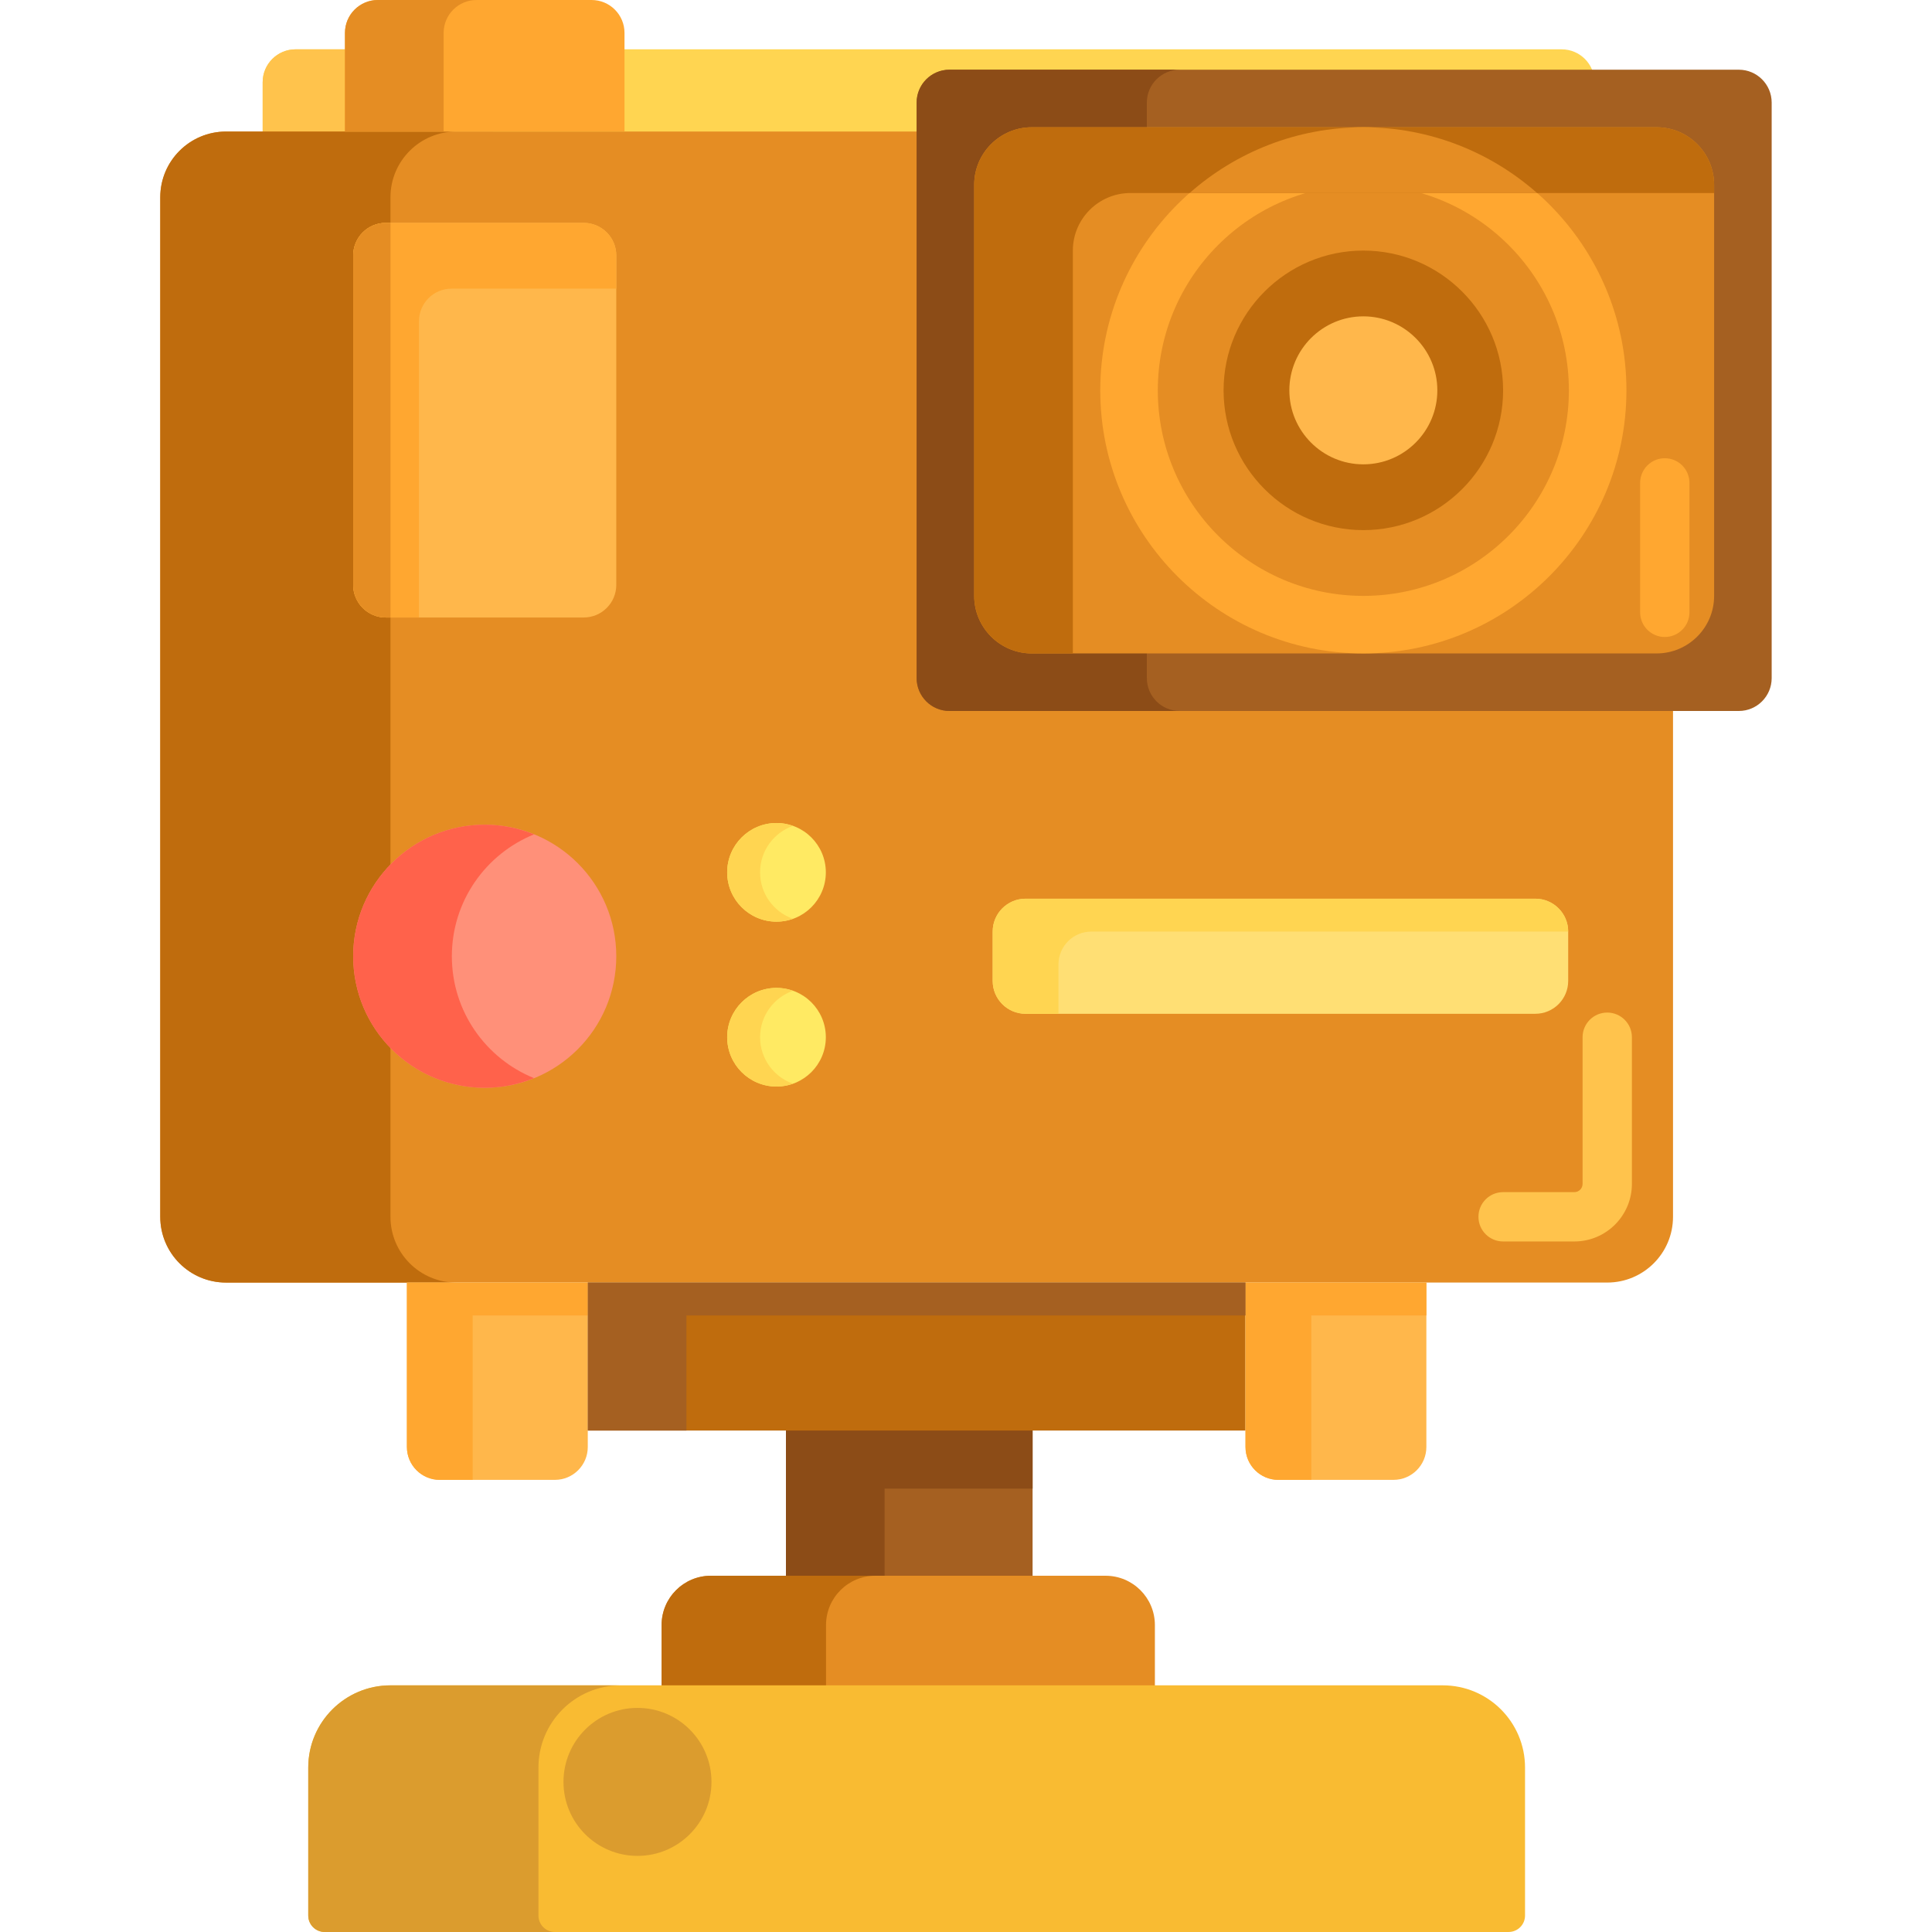 <svg height="469pt" viewBox="-38 0 469 469.988" width="469pt" xmlns="http://www.w3.org/2000/svg"><path d="m152.699 326.129h60v80h-60zm0 0" fill="#a56021"/><path d="m152.699 326.129h24v80h-24zm0 0" fill="#8c4c17"/><path d="m152.699 326.129h60v36h-60zm0 0" fill="#8c4c17"/><path d="m349.402 40h-324v-20c0-4.418 3.582-8 8-8h308c4.418 0 8 3.582 8 8zm0 0" fill="#ffd551"/><path d="m89.406 12.004h-56c-4.418 0-8 3.582-8 8v20h56v-20c0-4.418 3.578-8 8-8zm0 0" fill="#ffc34c"/><path d="m352.492 312h-336c-8.836 0-16-7.164-16-16v-248c0-8.836 7.164-16 16-16h336c8.836 0 16 7.164 16 16v248c0 8.84-7.164 16-16 16zm0 0" fill="#e58d23"/><path d="m344.492 302.004h-17.332c-3.312 0-6-2.688-6-6 0-3.316 2.688-6 6-6h17.332c1.105 0 2-.898 2-2v-35.684c0-3.312 2.688-6 6-6 3.316 0 6 2.688 6 6v35.684c0 7.715-6.277 14-14 14zm0 0" fill="#ffc34c"/><path d="m56.492 296.004v-248c0-8.84 7.164-16 16-16h-56c-8.836 0-16 7.16-16 16v248c0 8.836 7.164 16 16 16h56c-8.836 0-16-7.164-16-16zm0 0" fill="#bf6c0d"/><path d="m384.492 172.957h-192c-4.418 0-8-3.582-8-8v-140c0-4.418 3.582-8 8-8h192c4.418 0 8 3.582 8 8v140c0 4.418-3.582 8-8 8zm0 0" fill="#a56021"/><path d="m240.492 164.957v-140c0-4.418 3.582-8 8-8h-56c-4.418 0-8 3.582-8 8v140c0 4.418 3.582 8 8 8h56c-4.418 0-8-3.582-8-8zm0 0" fill="#8c4c17"/><path d="m103.496 150.215h-48.145c-4.379 0-7.926-3.551-7.926-7.93v-80.145c0-4.375 3.547-7.926 7.926-7.926h48.145c4.379 0 7.93 3.551 7.93 7.926v80.145c0 4.379-3.551 7.93-7.93 7.93zm0 0" fill="#ffb74b"/><path d="m212.492 158.957c-7.719 0-14-6.281-14-14v-100c0-7.719 6.281-14 14-14h152c7.723 0 14 6.281 14 14v100c0 7.719-6.277 14-14 14zm0 0" fill="#e58d23"/><path d="m111.426 232.621c0 17.672-14.328 32-32 32-17.676 0-32-14.328-32-32 0-17.676 14.324-32 32-32 17.672 0 32 14.324 32 32zm0 0" fill="#ff9079"/><path d="m162.402 212.211c0 6.625-5.371 12-12 12-6.625 0-12-5.375-12-12 0-6.629 5.375-12 12-12 6.629 0 12 5.371 12 12zm0 0" fill="#ffea63"/><path d="m162.402 252.32c0 6.629-5.371 12-12 12-6.625 0-12-5.371-12-12 0-6.629 5.375-12 12-12 6.629 0 12 5.371 12 12zm0 0" fill="#ffea63"/><path d="m334.992 246.621h-124c-4.418 0-8-3.582-8-8v-12c0-4.418 3.582-8 8-8h124c4.418 0 8 3.582 8 8v12c0 4.418-3.582 8-8 8zm0 0" fill="#ffdf74"/><path d="m104.492 312h160v36h-160zm0 0" fill="#bf6c0d"/><path d="m96.492 360h-28c-4.418 0-8-3.582-8-8v-40h44v40c0 4.418-3.582 8-8 8zm0 0" fill="#ffb74b"/><path d="m300.492 360h-28c-4.418 0-8-3.582-8-8v-40h44v40c0 4.418-3.582 8-8 8zm0 0" fill="#ffb74b"/><path d="m242.449 431.324h-120v-36c0-6.629 5.371-12 12-12h96c6.629 0 12 5.371 12 12zm0 0" fill="#e58d23"/><path d="m293.16 158.957c-35.289 0-64-28.711-64-64 0-35.293 28.711-64 64-64 35.289 0 64 28.707 64 64 0 35.289-28.711 64-64 64zm0 0" fill="#ffa730"/><path d="m293.16 144.957c-27.57 0-50-22.43-50-50 0-27.57 22.43-50 50-50 27.57 0 50 22.43 50 50 0 27.57-22.43 50-50 50zm0 0" fill="#e58d23"/><path d="m293.16 128.957c-18.75 0-34-15.254-34-34 0-18.75 15.25-34 34-34 18.746 0 34 15.25 34 34 0 18.746-15.254 34-34 34zm0 0" fill="#bf6c0d"/><path d="m293.16 112.957c-9.926 0-18-8.074-18-18s8.074-18 18-18c9.926 0 18 8.074 18 18s-8.074 18-18 18zm0 0" fill="#ffb74b"/><path d="m71.426 232.621c0-13.426 8.277-24.902 20-29.652-3.711-1.504-7.754-2.348-12-2.348-17.676 0-32 14.324-32 32 0 17.672 14.324 32 32 32 4.246 0 8.289-.848 12-2.348-11.723-4.75-20-16.227-20-29.652zm0 0" fill="#ff624b"/><path d="m146.406 212.207c0-5.223 3.34-9.652 7.996-11.301-1.25-.445-2.594-.699-3.996-.699-6.629 0-12 5.375-12 12 0 6.629 5.371 12 12 12 1.406 0 2.746-.254 4-.695-4.66-1.648-8-6.078-8-11.305zm0 0" fill="#ffd551"/><path d="m146.406 252.32c0-5.223 3.34-9.652 8-11.301-1.254-.445-2.598-.699-4-.699-6.629 0-12 5.375-12 12s5.371 12 12 12c1.402 0 2.746-.254 4-.699-4.66-1.648-8-6.078-8-11.301zm0 0" fill="#ffd551"/><path d="m63.426 78.141c0-4.375 3.547-7.926 7.926-7.926h40.074v-8.074c0-4.375-3.551-7.926-7.93-7.926h-48.145c-4.379 0-7.926 3.551-7.926 7.926v80.145c0 4.379 3.547 7.93 7.926 7.93h8.074zm0 0" fill="#ffa730"/><path d="m55.352 54.215c-4.379 0-7.926 3.551-7.926 7.926v80.145c0 4.379 3.547 7.93 7.926 7.93h1.141v-96zm0 0" fill="#e58d23"/><path d="m226.992 226.621h116c0-4.418-3.582-8-8-8h-124c-4.418 0-8 3.582-8 8v12c0 4.418 3.582 8 8 8h8v-12c0-4.418 3.582-8 8-8zm0 0" fill="#ffd551"/><path d="m222.492 60.957c0-7.719 6.281-14 14-14h142v-2c0-7.719-6.277-14-14-14h-152c-7.719 0-14 6.281-14 14v100c0 7.719 6.281 14 14 14h10zm0 0" fill="#bf6c0d"/><path d="m335.426 46.957c-11.285-9.949-26.078-16-42.266-16s-30.98 6.051-42.266 16zm0 0" fill="#e58d23"/><path d="m113.426 32h-68v-24c0-4.418 3.582-8 8-8h52c4.418 0 8 3.582 8 8zm0 0" fill="#ffa730"/><path d="m77.426.004h-24c-4.418 0-8 3.582-8 8v24h24v-24c0-4.418 3.582-8 8-8zm0 0" fill="#e58d23"/><path d="m104.492 320.004v-8h-44v40c0 4.418 3.582 8 8 8h8v-40zm0 0" fill="#ffa730"/><path d="m308.492 320.004v-8h-44v40c0 4.418 3.582 8 8 8h8v-40zm0 0" fill="#ffa730"/><path d="m128.492 320.004h136v-8h-160v36h24zm0 0" fill="#a56021"/><path d="m174.449 383.324h-40c-6.629 0-12 5.375-12 12v36h40v-36c0-6.629 5.371-12 12-12zm0 0" fill="#bf6c0d"/><path d="m328.492 469.984h-288c-2.207 0-4-1.789-4-4v-36c0-11.043 8.957-20 20-20h256c11.047 0 20 8.957 20 20v36c0 2.211-1.789 4-4 4zm0 0" fill="#f9bb32"/><path d="m92.492 465.988v-36c0-11.047 8.957-20 20-20h-56c-11.043 0-20 8.953-20 20v36c0 2.207 1.793 4 4 4h56c-2.207 0-4-1.793-4-4zm0 0" fill="#db9c2e"/><path d="m366.492 154.957c-3.312 0-6-2.688-6-6v-31.484c0-3.316 2.688-6 6-6 3.316 0 6 2.684 6 6v31.484c0 3.316-2.684 6-6 6zm0 0" fill="#ffa730"/><path d="m134.582 433.473c0 9.941-8.059 18-18 18-9.941 0-18-8.059-18-18s8.059-18 18-18c9.941 0 18 8.059 18 18zm0 0" fill="#db9c2e"/></svg>